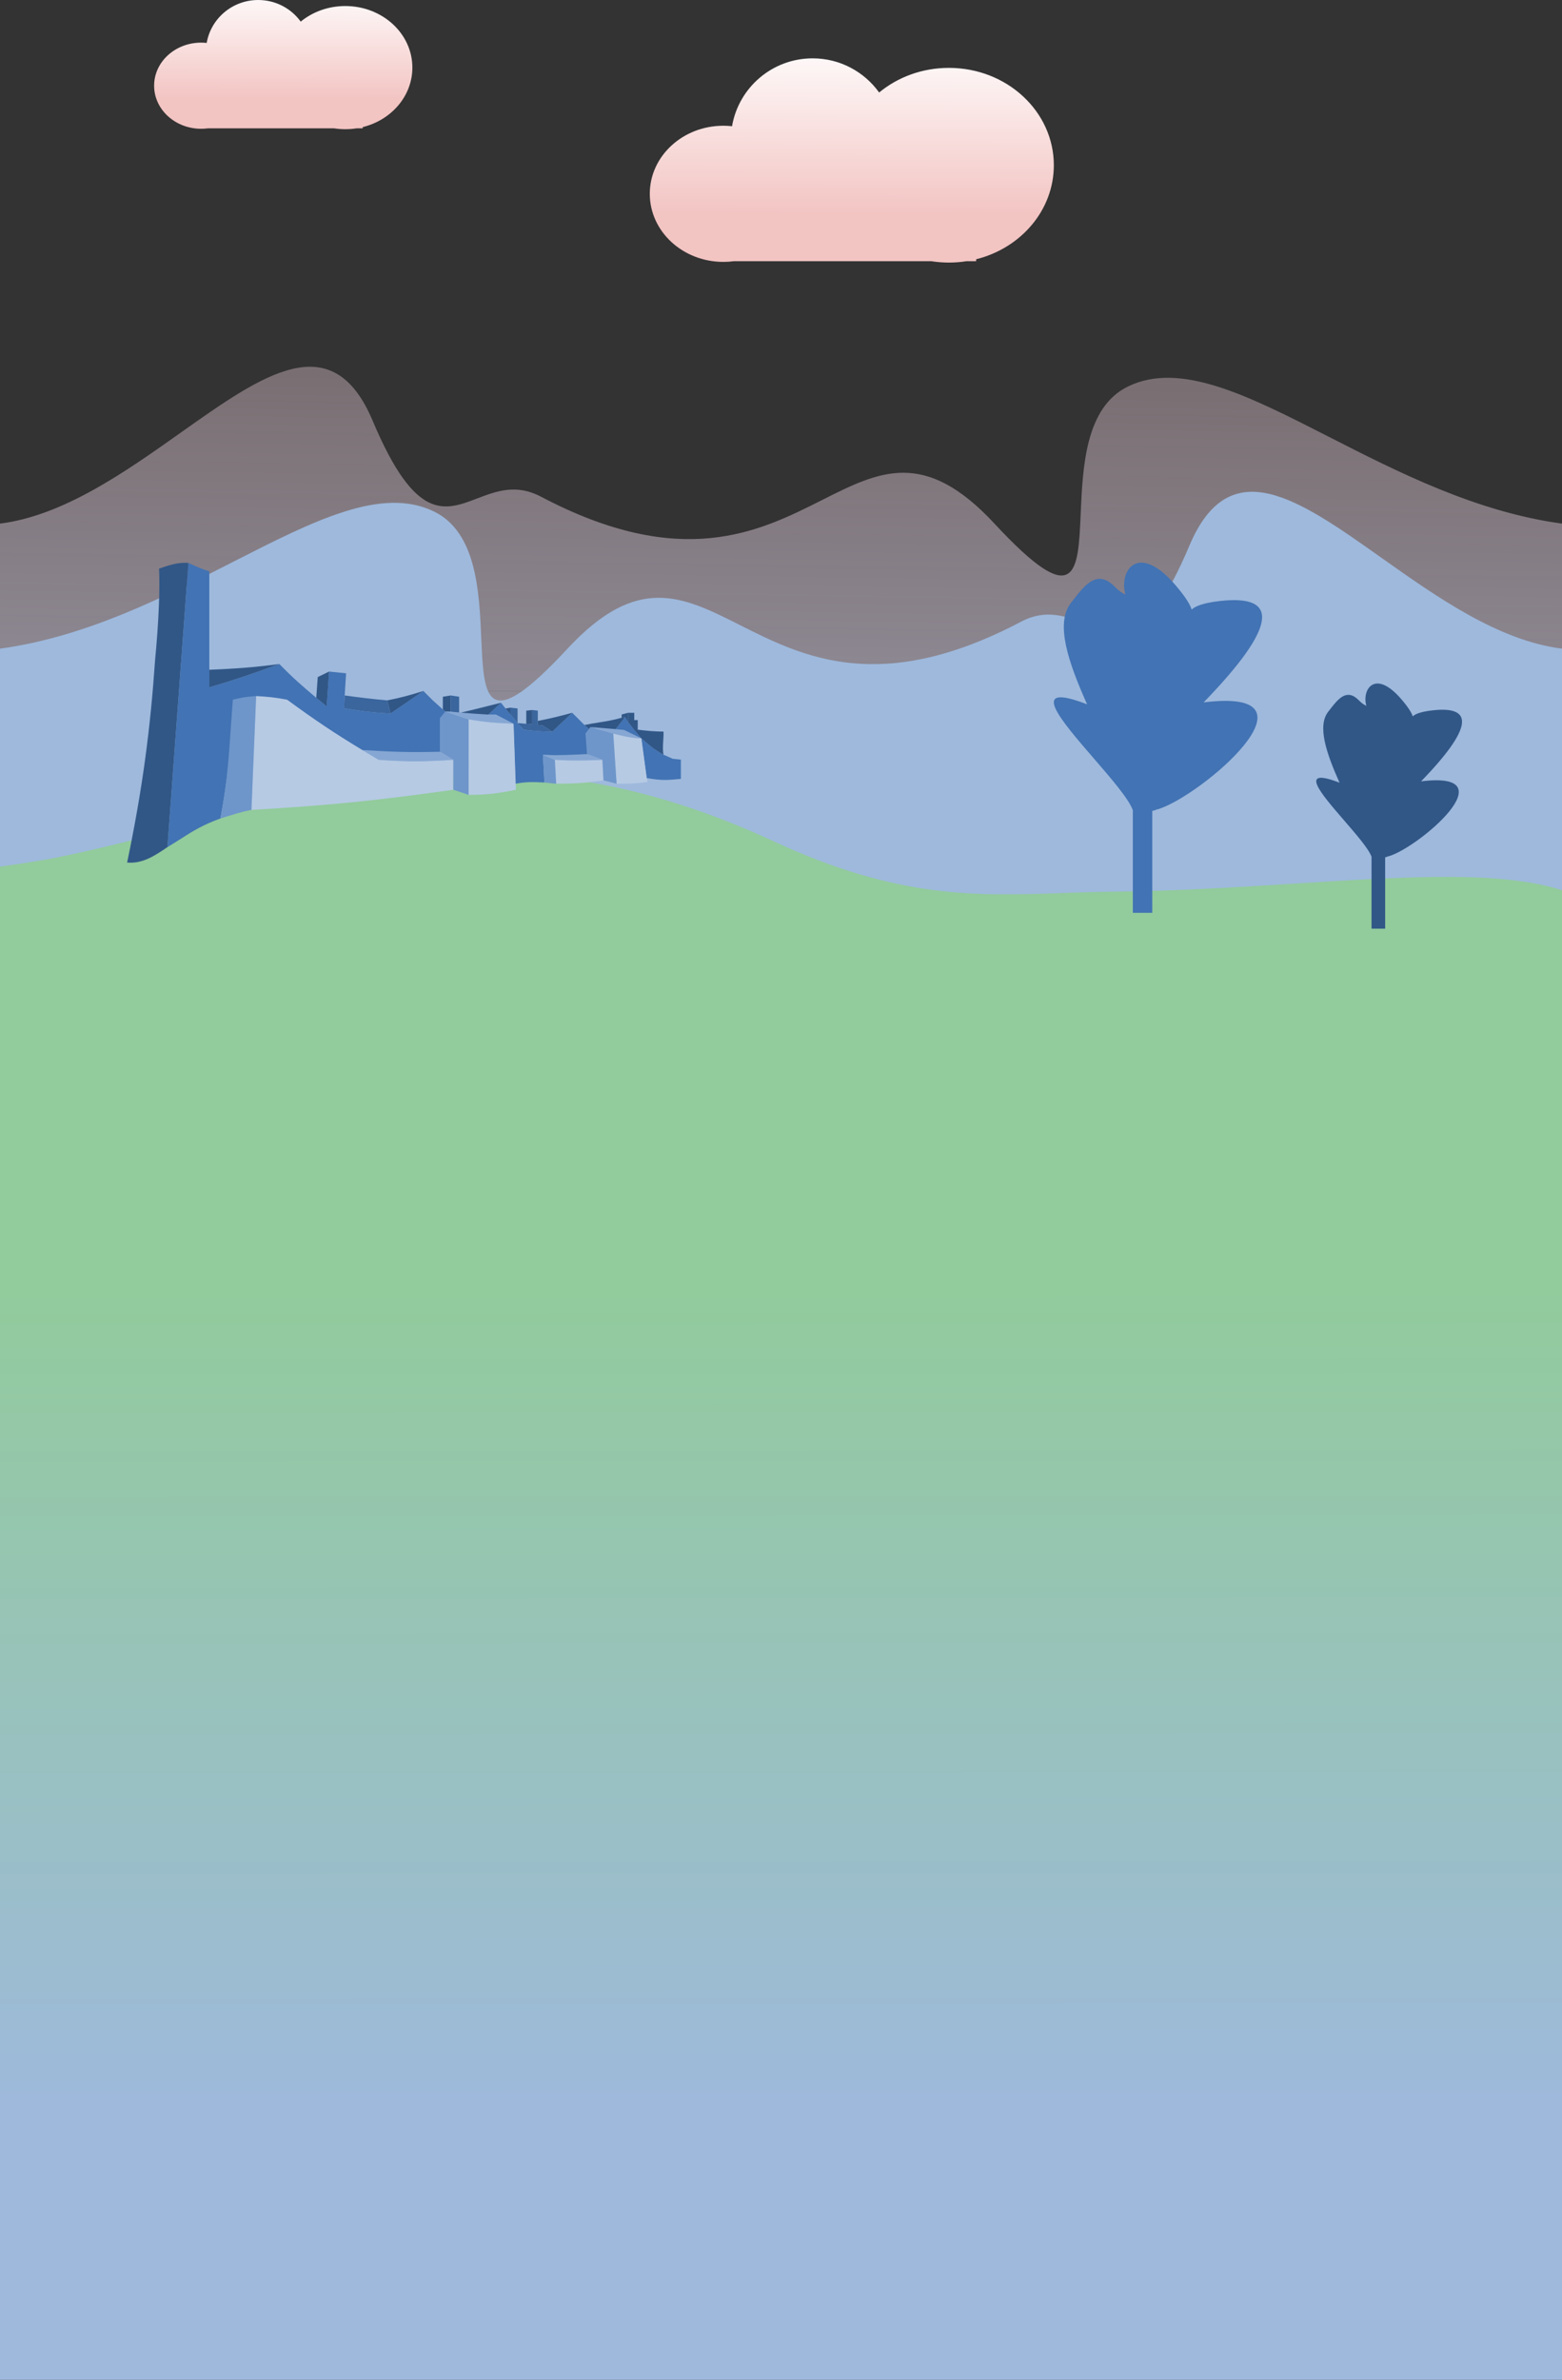 <svg width="375" height="571" viewBox="0 0 375 571" fill="none" xmlns="http://www.w3.org/2000/svg">
<rect x="0" y="0" width="375" height="571" fill="#333333" stroke="none"/>
<path fill-rule="evenodd" clip-rule="evenodd" d="M223.588 62.673H176.172C175.354 62.781 174.517 62.837 173.666 62.837C163.909 62.837 156 55.524 156 46.503C156 37.483 163.909 30.17 173.666 30.17C174.37 30.17 175.064 30.208 175.746 30.282C177.324 21.037 185.386 14 195.095 14C201.675 14 207.5 17.234 211.061 22.196C215.512 18.52 221.38 16.287 227.809 16.287C241.722 16.287 253 26.744 253 39.643C253 50.444 245.093 59.533 234.353 62.204V62.673H232.031C230.658 62.888 229.248 63 227.809 63C226.371 63 224.96 62.888 223.588 62.673Z" fill="url(#paint0_linear)"/>
<path fill-rule="evenodd" clip-rule="evenodd" d="M80.2 30.793H49.894C49.37 30.861 48.836 30.896 48.292 30.896C42.056 30.896 37 26.27 37 20.563C37 14.856 42.056 10.23 48.292 10.23C48.742 10.23 49.185 10.254 49.621 10.301C50.63 4.452 55.783 0 61.988 0C66.195 0 69.917 2.046 72.194 5.185C75.039 2.86 78.789 1.447 82.899 1.447C91.791 1.447 99 8.062 99 16.223C99 23.057 93.946 28.807 87.081 30.497V30.793H85.597C84.72 30.929 83.818 31 82.899 31C81.979 31 81.078 30.929 80.2 30.793Z" fill="url(#paint1_linear)"/>
<path d="M319.094 104.839C335.616 113.266 354.384 122.839 375 125.633V165.865H5.89838e-06V125.633C15.274 123.709 30.078 113.229 43.375 103.816C63.277 89.728 79.803 78.028 89.478 100.978C99.719 125.272 106.682 122.61 114.546 119.604C119.075 117.873 123.902 116.028 129.826 119.15C163.635 136.968 182.257 127.586 197.352 119.98C211.132 113.038 221.973 107.576 238.745 125.633C258.419 146.814 258.826 137.519 259.45 123.246C259.941 112.02 260.567 97.714 270.807 92.732C283.372 86.619 299.683 94.939 319.094 104.839Z" fill="url(#paint2_linear)"/>
<path d="M375 165.865H5.89838e-06L0 239.563H375V165.865Z" fill="url(#paint3_linear)"/>
<path fill-rule="evenodd" clip-rule="evenodd" d="M55.906 134.839C39.384 143.266 20.616 152.839 0 155.633V195.865H375V155.633C359.726 153.709 344.922 143.229 331.625 133.816C311.723 119.728 295.197 108.029 285.522 130.978C275.281 155.272 268.318 152.61 260.454 149.604C255.925 147.873 251.098 146.028 245.174 149.15C211.365 166.968 192.743 157.586 177.648 149.98C163.868 143.038 153.027 137.576 136.255 155.633C116.581 176.814 116.174 167.519 115.55 153.246C115.059 142.02 114.433 127.714 104.193 122.732C91.628 116.619 75.317 124.939 55.906 134.839ZM375 195.865H0V246.386H375V195.865Z" fill="#9EB9DC"/>
<path d="M375 213.602C360.382 208.893 337.805 210.312 311.314 211.978C297.411 212.852 282.429 213.794 266.955 213.953C262.853 213.995 258.891 214.135 254.983 214.273C234.505 214.998 215.531 215.669 185.847 201.906C129.323 175.698 89.45 186.307 47.38 197.5L47.37 197.503C36.469 200.403 25.421 203.342 13.896 205.691C11.649 206.148 6.604 207.04 0 207.939V571H375V256.221V213.602Z" fill="url(#paint4_linear)"/>
<path fill-rule="evenodd" clip-rule="evenodd" d="M333.311 205.442C333.085 205.563 332.828 205.647 332.542 205.704V222.816H329.276V205.568C328.574 203.65 325.64 200.259 322.708 196.87C317.091 190.379 311.483 183.897 321.593 187.799C318.427 180.719 316.202 174.21 318.869 170.77C318.951 170.665 319.032 170.559 319.113 170.454C321.266 167.669 323.322 165.008 326.317 168.116C326.852 168.672 327.434 169.073 328.032 169.363C326.895 165.456 330.085 160.378 336.45 167.789C338.275 169.914 338.961 171.187 339.161 171.888C339.639 171.398 340.906 170.783 343.898 170.443C354.031 169.295 353.493 174.768 341.174 187.473C362.415 184.846 340.533 203.383 333.425 205.438C333.387 205.44 333.349 205.441 333.311 205.442Z" fill="#315787"/>
<path fill-rule="evenodd" clip-rule="evenodd" d="M277.729 194.203C277.408 194.375 277.041 194.495 276.633 194.577V219.023H271.966V194.385C270.966 191.645 266.773 186.799 262.583 181.957C254.559 172.684 246.547 163.424 260.99 168.998C256.467 158.884 253.288 149.585 257.099 144.671C257.215 144.521 257.331 144.37 257.448 144.22C260.523 140.241 263.46 136.44 267.738 140.88C268.503 141.674 269.335 142.247 270.189 142.662C268.564 137.08 273.122 129.825 282.215 140.413C284.821 143.448 285.802 145.267 286.088 146.269C286.771 145.569 288.58 144.689 292.854 144.205C307.33 142.564 306.561 150.383 288.963 168.532C319.306 164.78 288.047 191.261 277.894 194.197C277.839 194.199 277.784 194.201 277.729 194.203Z" fill="#4273B4"/>
<path d="M45.23 135.069L40.19 203.261C41.35 202.572 42.376 201.917 43.36 201.289C46.168 199.497 48.64 197.92 52.923 196.382C54.708 186.725 55.075 181.615 55.7 172.913L55.7 172.912C55.808 171.411 55.923 169.804 56.055 168.048C58.102 167.53 59.339 167.353 61.651 167.175C64.314 167.333 65.812 167.425 69.096 168.048C76.035 173.137 80.573 176.139 87.117 180.102C94.46 180.581 98.542 180.688 105.754 180.521V172.462L106.938 170.727L106.319 170.231L103.906 168.048L101.646 165.789L93.74 171.211C89.42 170.967 86.978 170.671 82.599 169.947L82.753 166.867L83.09 161.554L79.002 161.129L78.44 169.502L75.924 167.432C72.471 164.512 70.29 162.641 67.073 159.322C60.413 161.715 57.046 162.914 50.253 164.916V160.707V137.054C48.479 136.58 47.195 135.948 45.23 135.069Z" fill="#4273B4"/>
<path d="M119.154 171.589L123.273 173.737L123.756 188.045C126.276 187.573 127.909 187.605 130.697 187.752L130.347 181.132C134.537 181.282 136.886 181.258 141.077 181.086L140.718 176.158L141.544 175.08L141.07 174.618L140.307 173.951L137.38 171.025L132.554 175.571C129.834 175.526 128.344 175.405 125.726 175.08L124.256 173.489L122.543 171.412L121.362 169.993L120.284 168.612L117.1 171.589H119.154Z" fill="#4273B4"/>
<path d="M163.462 182.266L161.511 182.061L159.303 181.086C157.164 179.889 156.569 179.378 155.557 178.511C155.141 178.153 154.667 177.727 153.972 177.176L155.247 186.681C158.77 187.314 160.223 187.182 162.986 186.929C163.14 186.915 163.299 186.901 163.462 186.886V182.266Z" fill="#4273B4"/>
<path d="M147.7 175.077L149.908 175.283L153.972 177.176L153.166 176.232L152.372 175.283L150.781 173.229L150.062 172.1L147.7 175.077Z" fill="#4273B4"/>
<path d="M40.191 203.261L45.23 135.069C42.502 134.848 40.233 135.76 38.179 136.432C38.436 141.043 38.1 149.338 37.231 158.384C36.106 174.732 34.263 189.056 30.517 206.959C34.105 207.278 36.965 205.467 40.191 203.261Z" fill="#315787"/>
<path d="M78.44 169.502L79.012 161.129L76.284 162.453L75.925 167.432L78.44 169.502Z" fill="#315787"/>
<path d="M50.254 164.916C57.046 162.914 60.414 161.715 67.074 159.322C60.273 160.208 56.896 160.398 50.254 160.707V164.916Z" fill="#315787"/>
<path d="M106.939 170.727L108.219 170.882V166.867L106.319 167.175V170.231L106.939 170.727Z" fill="#315787"/>
<path d="M117.101 171.589L120.284 168.612C119.062 168.914 118.007 169.18 117.015 169.43C114.822 169.982 112.933 170.457 110.221 171.083C110.357 171.096 110.491 171.108 110.623 171.121C112.821 171.324 114.544 171.438 117.101 171.589Z" fill="#315787"/>
<path d="M122.543 169.793L121.362 169.993L122.543 171.412V169.793Z" fill="#315787"/>
<path d="M132.555 175.571L137.381 171.025C134.156 171.882 132.348 172.351 129.115 172.975V173.951L130.347 174.105L132.555 175.571Z" fill="#315787"/>
<path d="M93.74 171.211L101.647 165.789C98.23 166.854 96.325 167.38 92.97 168.048L93.74 171.211Z" fill="#315787"/>
<path d="M127.78 173.797V170.357L126.342 170.511V173.671L127.78 173.797Z" fill="#315787"/>
<path d="M141.545 175.08L141.899 174.618L147.701 175.08L150.062 172.103L149.241 172.214C147.169 172.803 145.502 173.068 143.731 173.35C142.664 173.519 141.56 173.695 140.307 173.951L141.07 174.618L141.545 175.08Z" fill="#315787"/>
<path d="M150.062 172.103L150.781 173.232V171.025L149.241 171.435V172.214L150.062 172.103Z" fill="#315787"/>
<path d="M150.781 171.025V173.232L152.373 175.285L153.166 176.235L153.973 177.176C154.667 177.727 155.141 178.153 155.558 178.511C156.569 179.378 157.165 179.889 159.304 181.086C159.077 180.131 159.155 178.855 159.232 177.607C159.276 176.886 159.32 176.175 159.304 175.542C156.962 175.517 155.459 175.354 153.102 175.08V172.77H152.27V171.025H150.781Z" fill="#315787"/>
<path d="M92.97 168.048C88.975 167.684 86.738 167.412 82.753 166.867L82.599 169.947C86.978 170.671 89.42 170.967 93.74 171.211L92.97 168.048Z" fill="#3A659D"/>
<path d="M110.221 171.083V167.175L108.218 166.867V170.882C108.945 170.958 109.603 171.024 110.221 171.083Z" fill="#3A659D"/>
<path d="M125.726 175.08C128.345 175.405 129.834 175.526 132.554 175.571L130.347 174.105L129.114 173.951V172.975V170.511L127.78 170.357V173.797L126.342 173.671C126.342 173.671 125.076 173.574 124.256 173.489L125.726 175.08Z" fill="#3A659D"/>
<path d="M124.256 169.993L122.543 169.793V171.412L124.256 173.489V171.23V169.993Z" fill="#3A659D"/>
<path d="M61.467 167.01L60.337 194.325C79.393 193.218 90.004 192.121 108.83 189.499L108.835 182.311C101.95 182.743 98.04 182.813 90.902 182.311C89.492 181.473 88.183 180.689 86.946 179.94C80.4 175.977 75.859 172.974 68.916 167.883C65.63 167.261 64.132 167.169 61.467 167.01Z" fill="#B6CAE4"/>
<path d="M112.508 172.613L112.509 190.724C117.021 190.698 119.499 190.387 123.861 189.492L123.81 188.055L123.292 173.631C119.083 173.481 116.726 173.298 112.508 172.613Z" fill="#B6CAE4"/>
<path d="M144.666 182.304C140.192 182.465 137.554 182.505 133.08 182.257L133.401 188.045C137.825 188.045 140.48 187.897 144.923 187.233L144.666 182.304Z" fill="#B6CAE4"/>
<path d="M148.03 188.045C151.023 188.088 152.695 188.003 155.486 187.612L155.242 186.515L153.973 177.176C151.348 177.165 147.226 175.988 147.226 175.988L148.03 188.045Z" fill="#B6CAE4"/>
<path d="M61.498 167.004C59.186 167.183 57.95 167.36 55.902 167.877C55.77 169.634 55.655 171.242 55.547 172.743L55.547 172.743C54.922 181.448 54.708 186.723 52.923 196.382C55.95 195.456 57.45 194.91 60.369 194.318L61.498 167.004Z" fill="#6E96CA"/>
<path d="M108.835 182.311L108.835 189.492L112.503 190.722L112.508 172.613L106.939 170.727L105.601 172.292V180.353L108.835 182.311Z" fill="#6E96CA"/>
<path d="M133.213 182.319L130.347 181.132L130.698 187.752L133.531 188.055L133.213 182.319Z" fill="#6E96CA"/>
<path d="M140.565 175.989L140.924 180.918L144.621 182.304L144.877 187.233L148.03 188.045L147.226 175.988L141.746 174.449L141.391 174.911L140.565 175.989Z" fill="#6E96CA"/>
<path d="M108.835 182.311L105.648 180.37C98.437 180.537 94.305 180.43 86.962 179.95C88.198 180.699 89.493 181.473 90.902 182.311C98.036 182.813 101.954 182.743 108.835 182.311Z" fill="#86A7D3"/>
<path d="M106.939 170.727L112.508 172.613C116.723 173.298 119.085 173.481 123.292 173.631L119.052 171.439H116.999C114.442 171.288 112.718 171.174 110.521 170.97C110.389 170.958 110.255 170.946 110.119 170.933C109.502 170.874 108.843 170.808 108.117 170.732L106.939 170.727Z" fill="#86A7D3"/>
<path d="M144.672 182.324L140.975 180.938C136.785 181.11 134.538 181.282 130.347 181.132L133.214 182.319C137.685 182.567 140.201 182.485 144.672 182.324Z" fill="#86A7D3"/>
<path d="M141.748 174.45L147.239 176.009C147.239 176.009 151.349 177.165 153.973 177.176L149.806 175.136L147.598 174.931L141.748 174.45Z" fill="#86A7D3"/>
<defs>
<linearGradient id="paint0_linear" x1="204.654" y1="8.465" x2="204.5" y2="63" gradientUnits="userSpaceOnUse">
<stop stop-color="white"/>
<stop offset="0.797" stop-color="#F2C4C2"/>
</linearGradient>
<linearGradient id="paint1_linear" x1="68.098" y1="-3.502" x2="68.002" y2="31" gradientUnits="userSpaceOnUse">
<stop stop-color="white"/>
<stop offset="0.797" stop-color="#F2C4C2"/>
</linearGradient>
<linearGradient id="paint2_linear" x1="188.802" y1="-2.228" x2="183.87" y2="311.485" gradientUnits="userSpaceOnUse">
<stop stop-color="#F2C4C2" stop-opacity="0.179"/>
<stop offset="1" stop-color="#9EB9DC"/>
</linearGradient>
<linearGradient id="paint3_linear" x1="188.802" y1="-2.228" x2="183.87" y2="311.485" gradientUnits="userSpaceOnUse">
<stop stop-color="#F2C4C2" stop-opacity="0.179"/>
<stop offset="1" stop-color="#9EB9DC"/>
</linearGradient>
<linearGradient id="paint4_linear" x1="187.451" y1="309.542" x2="187.681" y2="571" gradientUnits="userSpaceOnUse">
<stop stop-color="#92CB9C"/>
<stop offset="0.755" stop-color="#9EB9DC"/>
</linearGradient>
</defs>
</svg>
